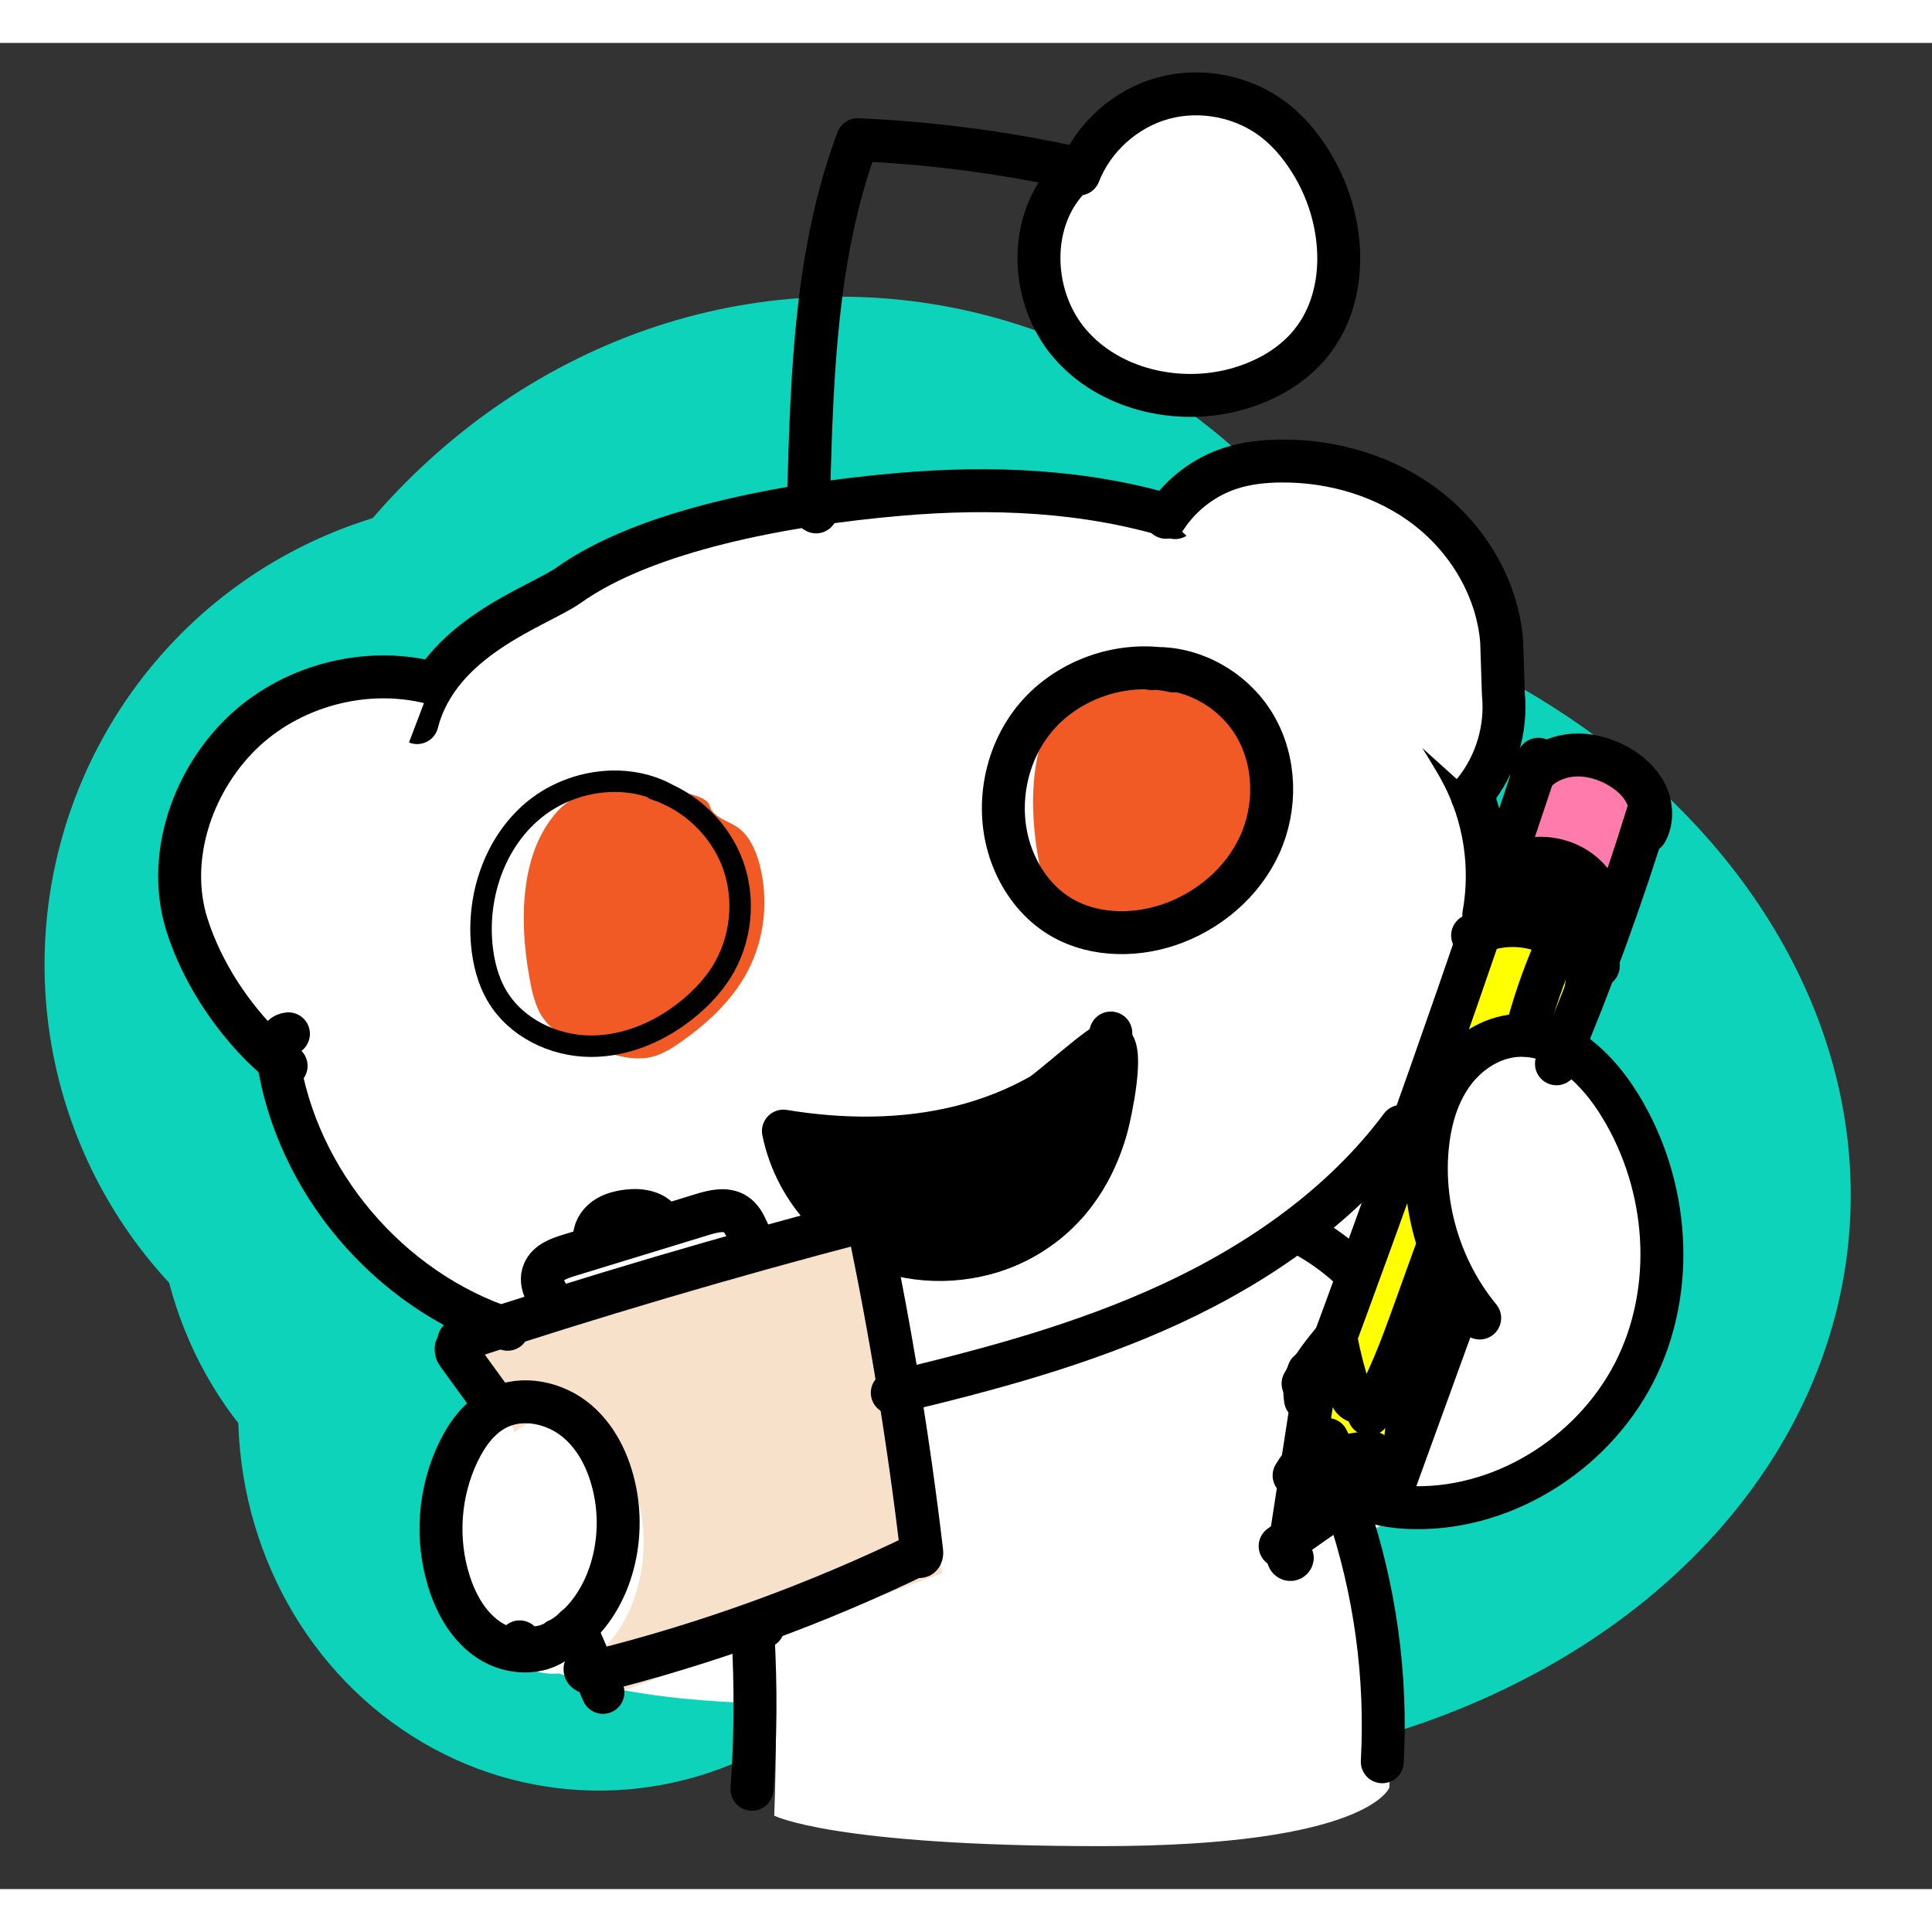 <svg class="_1XXU14d6sjwsheKLMcy7ro" xmlns="http://www.w3.org/2000/svg" viewBox="0 0 45 43" width="40px" height="40px"><rect x="0" y="0" width="45" height="43" fill="#333333" stroke="none"/><g fill="none" fill-rule="evenodd"><g fill="#0DD3BB" transform="translate(0 4)"><ellipse cx="25.492" cy="22.263" transform="rotate(5 25.492 22.263)" rx="17.64" ry="13.988"></ellipse><ellipse cx="19.352" cy="17.97" transform="rotate(5 19.352 17.97)" rx="14.73" ry="16.069"></ellipse><ellipse cx="14.025" cy="27.786" transform="rotate(5 14.025 27.786)" rx="8.475" ry="8.924"></ellipse><ellipse cx="11.808" cy="17.453" transform="rotate(5 11.808 17.453)" rx="10.77" ry="10.857"></ellipse><ellipse cx="12.117" cy="22.443" transform="rotate(5 12.117 22.443)" rx="8.475" ry="8.924"></ellipse></g><path fill="#FFF" d="M35.688 31.562c-1.327 1.87-6.702 5.048-8.719 6.031-2.017.983-13.478 2.147-15.625-.688-1.562-2.062-.969-4.625 1-6.156C9.656 29.281 8.125 27.844 7 24.906c-.087-.228-1.101-1.763-.875-1.781l.938-4.031c.816-2.931 4.212-5.164 6.799-6.572 2.32-1.262 4.907-1.934 7.511-2.171 2.105-.192 4.259-.101 6.277.554 2.018.655 4.296 1.063 5.506 2.877 0 0 1.553 3.631 1.674 5.549.12 1.918-2.04 6.121-2.04 6.121"></path><path fill="#FFF" d="M31.567 34.571c.629 1.944.9 4.014.794 6.064 0 0-.473 1.365-6.72 1.365-6.248 0-7.608-.71-7.608-.71.047-1.224.052-2.449.014-3.673-.003-.097.041-.236.13-.206l-.155-7.319 12.535-2.063c.443.252.853.57 1.211.941l-.201 5.602z"></path><path fill="#FF0" d="M34.051 21.468c-.364.871-.574 1.802-.814 2.719-.601 2.29-1.404 4.522-2.397 6.658.158.036.329.001.462-.093.072.757 1.005 1.169 1.678.884.673-.285 1.071-1.033 1.224-1.777.022-.108.041-.22.028-.33-.02-.174-.114-.327-.2-.477-.682-1.206-.902-2.688-.603-4.053.099-.452.272-.919.632-1.188.205-.154.452-.229.698-.287.616-.146 1.251-.198 1.881-.154l.33-1.147c.054-.186.108-.377.099-.572-.021-.455-.393-.826-.806-.973-.412-.146-.86-.115-1.295-.082"></path><path fill="#F15A24" d="M12.322 21.719c.061.341.127.693.317.977.303.452.85.632 1.357.785.38.114.778.228 1.165.141.264-.06.501-.21.725-.37.61-.433 1.179-.962 1.533-1.639.396-.759.493-1.684.263-2.515-.091-.329-.246-.661-.524-.843-.229-.149-.556-.221-.629-.493-.106-.395-1.938-.454-2.25-.42-.474.051-.939.173-1.28.54-.907.978-.895 2.613-.676 3.837M24.194 19.042c.064.348.133.708.334.998.319.462.896.647 1.431.802.401.116.821.234 1.229.145.279-.061.529-.215.765-.378.644-.443 1.244-.983 1.617-1.676.417-.776.519-1.72.277-2.569-.096-.337-.26-.676-.553-.861-.242-.153-.587-.226-.664-.504-.112-.403-2.044-.464-2.374-.43-.5.052-.99.177-1.35.552-.956 1-.944 2.67-.713 3.92"></path><path fill="#CCC" d="M35.941 20.971c.222.006.446.005.653.066.407.12.919.579.945-.184.007-.19.012-.39-.071-.56-.122-.251-.598-.96-.824-1.087-.109-.061-.236-.069-.359-.073-.306-.009-.613.001-.918.032-.991.099-.737 1.451.01 1.725.177.065.369.076.564.082"></path><path fill="#FF7BAC" d="M37.822 19.853c-.031.047-.069.097-.123.099-.095.003-.126-.128-.182-.208-.064-.094-.182-.126-.29-.151-.478-.112-1.163-.141-1.597-.374-.469-.251-.409-.312-.243-.897.178-.627.461-1.372 1.071-1.662 2.053-.973 2.151 1.981 1.364 3.193"></path><path fill="#FF0" d="M30.808 32.959c.008.069.034.156.1.159-.083-.034-.116.112-.095.203.429.051.858.101 1.288.152.263.031.567.048.752-.151.13-.141.16-.351.182-.546.032-.274.064-.548.096-.822.008-.072.013-.155-.034-.209-.034-.039-.087-.051-.137-.059-.219-.033-.446-.006-.653.075-.671.264-.663-.675-1.197-.469-.452.175-.346 1.279-.303 1.666"></path><path fill="#FFF" d="M31.986 34.361c.354.146.738.196 1.118.201 2.121.03 4.167-1.396 5.065-3.409.898-2.012.661-4.499-.5-6.358-.514-.824-1.323-1.586-2.261-1.517-.594.043-1.134.429-1.474.94-.341.511-.499 1.135-.552 1.756-.123 1.444.314 2.932 1.192 4.053"></path><path fill="#F7E1CB" d="M11.22 30.498l9.408-2.761 1.318 7.906-7.49 2.761"></path><path fill="#FFF" d="M12.752 37.768c.214.23.586.139.853-.021 1.096-.659 1.545-2.152 1.337-3.456-.108-.676-.381-1.346-.877-1.792-.497-.446-1.243-.621-1.827-.312-.402.212-.682.617-.878 1.041-.444.964-.519 2.107-.206 3.126.168.548.462 1.078.925 1.388.464.309 1.118.346 1.543-.019"></path><g><path stroke="#000" stroke-linecap="round" stroke-linejoin="round" d="M27.37 11.056c-2.068-.639-4.275-.727-6.432-.54-2.669.231-5.893.834-7.697 2.117-.699.497-3.019 1.214-3.526 3.198"></path><path fill="#FFF" d="M10.054 14.905c-1.561-.399-3.317.078-4.459 1.21-1.142 1.132-1.726 2.906-1.237 4.436.575 1.8 1.926 3.071 2.306 3.275"></path><path stroke="#000" stroke-linecap="round" stroke-linejoin="round" d="M10.054 14.905c-1.561-.399-3.317.078-4.459 1.21-1.142 1.132-1.726 2.906-1.237 4.436.576 1.8 1.926 3.071 2.306 3.275"></path><path stroke="#000" stroke-linecap="round" stroke-linejoin="round" d="M11.823 29.961c-2.766-.902-4.92-3.446-5.348-6.313-.034-.23.01-.55.243-.568M33.149 15.497c.192.314.384.629.576.943.114.187.228.374.33.568.528 1.003.708 2.182.506 3.296M35.831 16.684c-1.638 4.926-3.364 9.823-5.178 14.688"></path><path stroke="#000" stroke-linecap="round" stroke-linejoin="round" d="M35.671 17.08c.226-.288.586-.459.952-.489.366-.031.736.069 1.056.248.271.151.515.364.654.64.139.276.161.62.012.891M38.398 17.887c-.614 1.998-1.33 3.965-2.145 5.891"></path><path stroke="#000" stroke-linecap="round" stroke-linejoin="round" d="M37.245 21.08c.248-.535.134-1.216-.275-1.641-.409-.425-1.087-.568-1.635-.344-.137.056-.278.151-.301.297"></path><path stroke="#000" stroke-linecap="round" stroke-linejoin="round" d="M37.227 21.501c.004-.553-.309-1.098-.791-1.374-.482-.275-1.113-.271-1.59.012"></path><path stroke="#000" stroke-linecap="round" stroke-linejoin="round" d="M34.3 20.788c.714-.389 1.669-.276 2.271.269.205.186.376.43.396.706.006.079-.001.158-.02.234M31.813 33.921c.363.142.756.191 1.146.196 2.174.029 4.27-1.361 5.19-3.322.92-1.961.677-4.386-.512-6.198-.527-.803-1.356-1.546-2.317-1.478-.609.042-1.162.418-1.511.917-.349.498-.511 1.106-.566 1.712-.126 1.408.322 2.858 1.222 3.951M33.991 29.392l-1.467 4.039M32.635 33.077c-.951.629-1.89 1.274-2.818 1.935"></path><path stroke="#000" stroke-linecap="round" stroke-linejoin="round" d="M30.65 31.049l-.645 4.174c-.006.037-.005.083.038.099.044.016.083-.055.035-.052"></path><path stroke="#000" stroke-linecap="round" stroke-linejoin="round" d="M30.142 33.367c.198-.328.464-.615.775-.839.078.153.126.323.139.494.287-.122.599-.183.91-.18-.37.369-.701.778-.984 1.217"></path><path stroke="#000" stroke-linecap="round" stroke-linejoin="round" d="M31.195 33.082c-.389.501-.746 1.027-1.069 1.573.03-.026.06-.051.09-.077M30.741 32.969c.01.363-.12.728-.377 1.061M32.666 33.017c.109-.676.179-1.359.207-2.042-.326.196-.652.391-.979.587-.104.063-.239.126-.341.06-.063-.04-.091-.117-.114-.187-.133-.416-.242-.84-.325-1.268-.291.325-.547.681-.763 1.059"></path><path stroke="#000" stroke-linecap="round" stroke-linejoin="round" d="M33.437 28.176c-.177.491-.354.981-.531 1.472-.285.787-.573 1.582-1.021 2.291M36.246 21.126c.048-.018.061-.092.022-.124-.304.681-.55 1.388-.732 2.111M30.481 30.95c-.084.21-.11.43-.074.645M32.637 25.235c-1.36 1.823-3.285 3.17-5.352 4.129-2.067.958-4.284 1.55-6.502 2.076M30.348 27.747c.454.245.873.555 1.24.917M31.383 34.125c.645 1.895.922 3.913.813 5.91"></path><path stroke="#000" stroke-linecap="round" stroke-linejoin="round" d="M20.22 27.503c.529 2.522.945 5.069 1.247 7.628.005.042.006.092-.028.118-.035.025-.095-.029-.06-.054"></path><path stroke="#000" d="M21.462 35.175c-2.432 1.184-4.988 2.113-7.614 2.766-.071.018-.159.031-.208-.023-.049-.054.038-.167.083-.108" stroke-linecap="round" stroke-linejoin="round"></path><path stroke="#000" d="M13.396 36.909l.648 1.51c-.01-.043-.021-.086-.031-.129" stroke-linecap="round" stroke-linejoin="round"></path><path stroke="#000" d="M12.104 37.242c.219.225.601.136.874-.02 1.123-.642 1.583-2.097 1.37-3.369-.111-.659-.39-1.312-.899-1.747-.509-.435-1.274-.605-1.872-.304-.412.207-.699.601-.899 1.015-.455.939-.532 2.054-.211 3.047.172.534.473 1.051.948 1.353.475.302 1.146.338 1.581-.019M10.677 30.36c-.071-.016-.065.106-.022.166l.793 1.091c.011.015.028.033.046.026.018-.006.002-.042-.01-.027M10.689 30.222c3.111-1.025 6.255-1.953 9.425-2.782.081.176.163.352.244.527" stroke-linecap="round" stroke-linejoin="round"></path><path stroke="#000" d="M17.643 28.059c-.222-.22-.246-.604-.507-.775-.224-.148-.522-.074-.779.005-1.037.318-2.073.635-3.11.952-.229.07-.484.163-.579.382-.128.294.111.61.332.843M13.849 27.877c-.025-.19.085-.378.24-.491.155-.112.349-.159.539-.182.302-.036.678.028.785.311M17.774 36.893c-.16-.029-.239.106-.234.201.068 1.193.06 2.388-.025 3.581M27.328 14.627c-1.155-.254-2.435.178-3.198 1.078-.763.9-.975 2.23-.529 3.321.203.498.537.949.983 1.252.757.516 1.771.556 2.64.263.916-.309 1.714-.983 2.115-1.859.401-.876.38-1.946-.108-2.778-.487-.831-1.447-1.383-2.412-1.33" stroke-linecap="round" stroke-linejoin="round"></path><path stroke="#000" stroke-width=".5" stroke-linecap="round" stroke-linejoin="round" d="M15.604 17.529c-.993-.575-2.338-.374-3.209.371-.872.745-1.278 1.95-1.175 3.09.038.422.142.845.359 1.21.437.737 1.309 1.162 2.168 1.168.859.007 1.694-.367 2.346-.924.272-.232.518-.497.709-.799.465-.738.567-1.692.268-2.511-.299-.819-.993-1.485-1.825-1.752"></path><path stroke="#000" stroke-linecap="round" stroke-linejoin="round" d="M25.873 23.061c.019.844.036 1.706-.214 2.513-.313 1.006-1.05 1.873-1.994 2.347-.944.474-2.083.547-3.08.198"></path><path fill="#000" d="M24.826 27.045c-.909 1.026-2.428 1.546-3.726 1.098-.325-.112-.682-.385-.598-.717-.305-.112-.655.132-.962.024-.113-.041-.204-.124-.288-.21-.507-.519-.86-1.185-1.005-1.894 1.374.226 2.797.237 4.147-.103.64-.161 1.261-.404 1.837-.728.249-.141 1.482-1.272 1.632-1.229.34.097-.014 1.688-.081 1.94-.18.667-.495 1.3-.955 1.82"></path><path stroke="#000" stroke-linecap="round" stroke-linejoin="round" d="M24.826 27.045c-.909 1.026-2.428 1.546-3.726 1.098-.325-.112-.682-.385-.598-.717-.305-.112-.655.132-.962.024-.113-.041-.204-.124-.288-.21-.507-.519-.86-1.185-1.005-1.894 1.374.226 2.797.237 4.147-.103.64-.161 1.261-.404 1.837-.728.249-.141 1.482-1.272 1.632-1.229.34.097-.014 1.688-.081 1.94-.18.667-.495 1.3-.955 1.82z"></path><path fill="#FFF" d="M27.159 11.049c.356-.539.901-.952 1.518-1.148.372-.118.766-.16 1.157-.163 1.219-.011 2.452.355 3.414 1.101.962.746 1.63 1.882 1.728 3.092l.041 1.244c.079.808-.173 1.644-.687 2.274-.024.03-.051.072-.03.104.021.032.083-.021.046-.033"></path><path stroke="#000" stroke-linecap="round" stroke-linejoin="round" d="M27.159 11.049c.356-.539.901-.952 1.518-1.148.372-.118.766-.16 1.157-.163 1.219-.011 2.452.355 3.414 1.101.962.746 1.63 1.882 1.728 3.092l.041 1.244c.079.808-.173 1.644-.687 2.274-.024.03-.051.072-.03.104.021.032.083-.021.046-.033M19.009 10.923c-.16-.079-.177-.295-.172-.473.078-2.77.167-5.599 1.138-8.196 1.835.079 3.663.33 5.452.749"></path><path fill="#FFF" d="M24.862 3.194c-.936 1.032-.849 2.763.063 3.817.911 1.054 2.476 1.422 3.826 1.069.64-.168 1.25-.49 1.692-.981 1.005-1.121.914-2.915.155-4.215-.237-.407-.534-.784-.905-1.075-.72-.564-1.713-.764-2.597-.523-.883.241-1.635.917-1.967 1.768"></path><path stroke="#000" stroke-linecap="round" stroke-linejoin="round" d="M24.862 3.194c-.936 1.032-.849 2.763.063 3.817.911 1.054 2.476 1.422 3.826 1.069.64-.168 1.25-.49 1.692-.981 1.005-1.121.914-2.915.155-4.215-.237-.407-.534-.784-.905-1.075-.72-.564-1.713-.764-2.597-.523-.883.241-1.635.917-1.967 1.768"></path></g></g></svg>